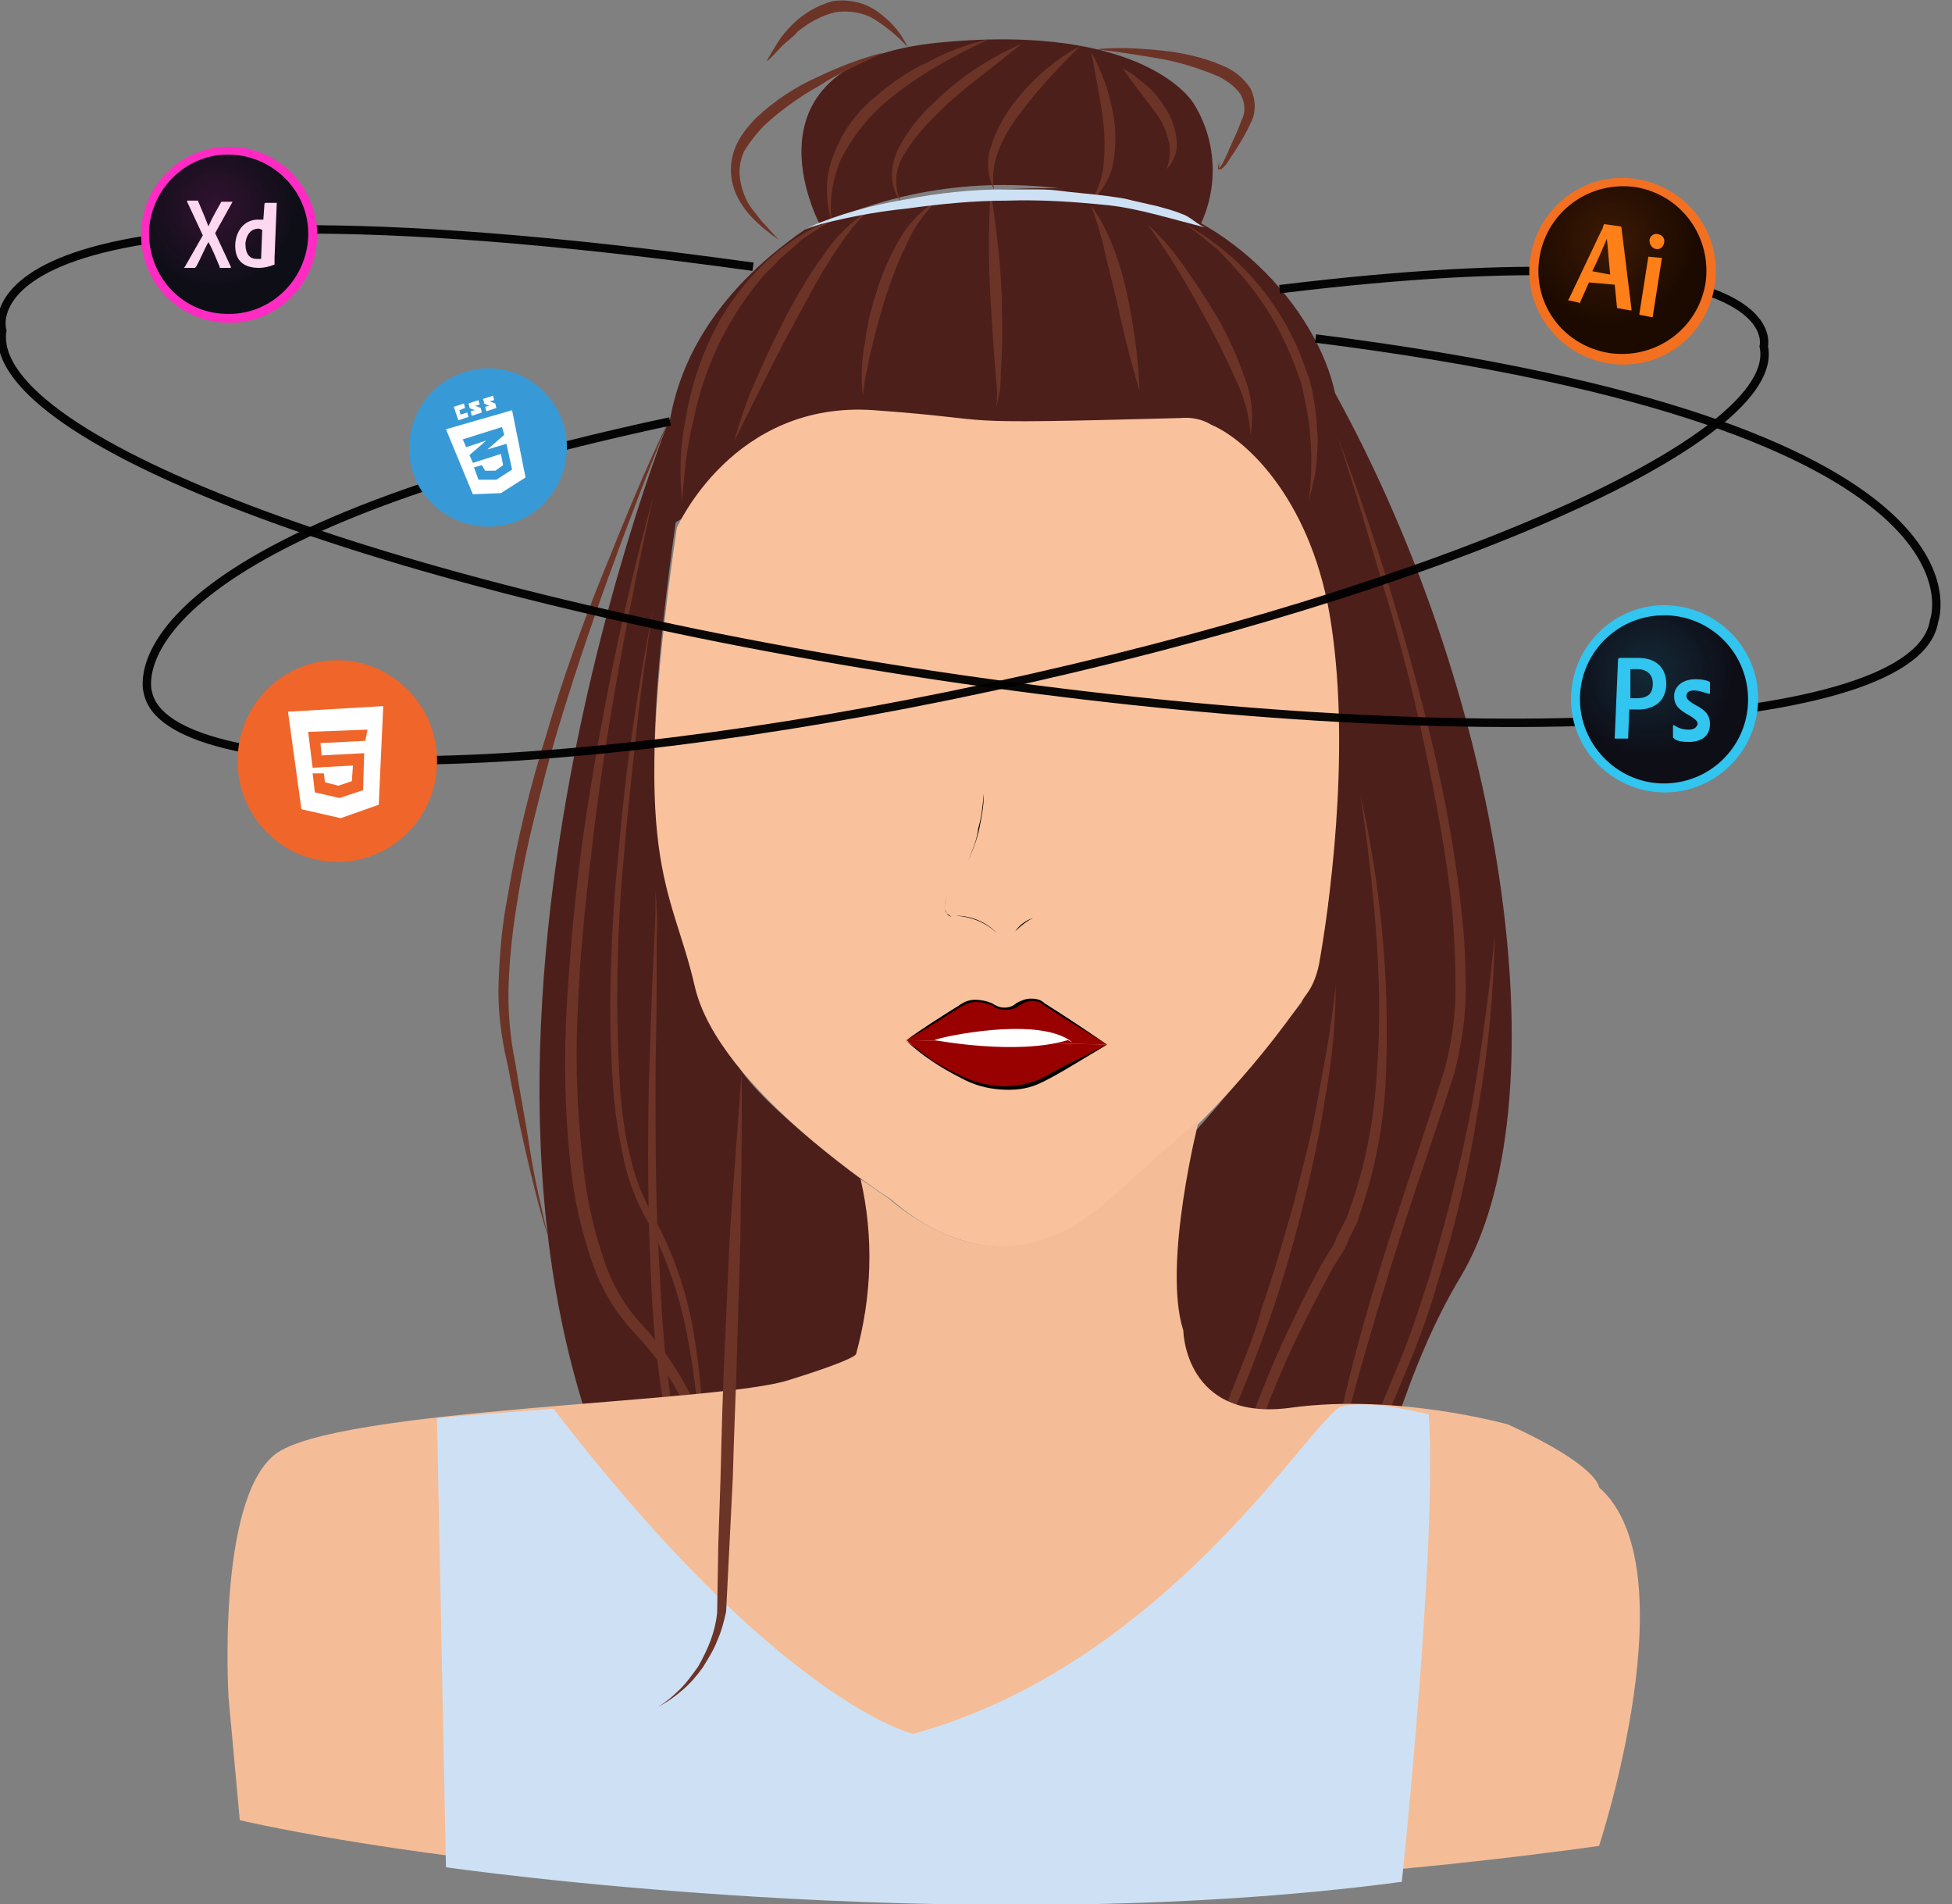 <?xml version="1.0" encoding="utf-8"?>
<!-- Generator: Adobe Illustrator 22.1.0, SVG Export Plug-In . SVG Version: 6.00 Build 0)  -->
<svg version="1.1" id="Layer_1" xmlns="http://www.w3.org/2000/svg" xmlns:xlink="http://www.w3.org/1999/xlink" x="0px" y="0px"
	 viewBox="0 0 174.2 169.9" style="enable-background:new 0 0 174.2 169.9;" xml:space="preserve">
<rect x="0" y="0" width="174.2" height="169.9" fill="#808080" stroke="none"/>
<style type="text/css">
	.st0{fill:#4D1F1A;}
	.st1{fill:#6C3427;}
	.st2{fill:none;stroke:#6C3427;stroke-miterlimit:10;}
	.st3{opacity:0.96;fill:#6C3427;}
	.st4{fill:none;}
	.st5{fill:#F9C29D;}
	.st6{fill:#990000;}
	.st7{fill:#FFFFFF;}
	.st8{opacity:0.96;fill:none;stroke:#000000;stroke-width:0.75;stroke-miterlimit:10;}
	.st9{fill:#CEE1F4;}
	.st10{fill:#2FA4AD;}
	.st11{fill:none;stroke:#FBCD59;stroke-width:4;stroke-miterlimit:10;}
	.st12{fill:#F4BD98;}
	.st13{fill:#F0652A;}
	.st14{fill:#31C5F0;}
	.st15{fill:url(#path0_fill_6_);}
	.st16{fill:#F37021;}
	.st17{fill:url(#path0_fill_7_);}
	.st18{fill:#FF7F18;}
	.st19{fill:#FF2BC2;}
	.st20{fill:url(#path0_fill_8_);}
	.st21{fill:#FED7F0;}
	.st22{fill:#379AD6;}
</style>
<title>Meeee</title>
<path class="st0" d="M66,95.3c0,0-4.9-6.9,7.9,52.7c2.2,10.1,5.6,0.4,5.6,0.4l-0.3,18.4l7-15.8c0,0-2.6,10,1.2,13.3l5.3-12.6l-2,9.1
	c0,0,5.3-13.6,4.9-6.8c-0.4,6.9-0.5,13.6-0.5,13.6l5.5-12.3c0.3,3.3,1.6,6.5,3.8,9l1.3-14c0,0-2.3-21,10.5-60.9
	c0,0-10.8,13.8-12.4,14.2l-4.4,3.6c0,0-3.8,4-8.5,4.2s-6.6-0.4-11.3-4.2C79.6,107.3,68.6,99.4,66,95.3z"/>
<path class="st0" d="M73.2,20.1c0,0-7.9-14.5,10.6-16.3s22.7,5.4,22.7,5.4c2.1,3.3,2.3,7.6,0.5,11.1C107,20.3,90.9,11.9,73.2,20.1z"
	/>
<path class="st0" d="M60.3,46.6c0,0-5.4-14.4,11.5-26.1c8.2-2.9,16.8-4.1,25.5-3.6c12.4,1,20.3,11.1,21.8,18c0,0,1,8.8-2,14
	C117,48.9,85.7,31.3,60.3,46.6z"/>
<path class="st1" d="M78.8,4.7c-1,0.5-1.9,0.9-2.9,1.4S74.1,7,73.2,7.6c-1.8,1-3.5,2.2-5,3.6c-0.7,0.7-1.3,1.5-1.8,2.3
	c-0.4,0.9-0.5,1.8-0.3,2.8s0.6,1.9,1.3,2.7c0.3,0.4,0.6,0.8,1,1.2l1.1,1.2c-1.7-1.2-3.5-2.7-4.1-4.9c-0.3-1.1-0.2-2.3,0.2-3.3
	c0.4-1,1.1-1.9,1.9-2.7c1.6-1.5,3.4-2.7,5.4-3.6C74.8,6,76.8,5.2,78.8,4.7z"/>
<path class="st1" d="M81,4.2c-0.9-1-1.9-1.8-3-2.5c-1-0.6-2.3-0.8-3.5-0.6c-1.2,0.3-2.3,0.9-3.3,1.7c-0.4,0.5-1,0.9-1.4,1.3
	s-0.9,1-1.4,1.4c0.3-0.6,0.7-1.2,1-1.7s0.8-1.1,1.3-1.6c1-1,2.2-1.7,3.6-2.1c1.4-0.2,2.9,0.1,4.1,1C79.5,1.9,80.4,2.9,81,4.2z"/>
<path class="st1" d="M97.8,4.4c1.9-0.2,3.8-0.1,5.8,0.1c1.9,0.2,3.8,0.6,5.6,1.4c1,0.4,1.8,1.1,2.4,2c0.5,1,0.5,2.2,0,3.1
	c-0.4,0.9-0.9,1.7-1.4,2.5c-0.3,0.4-0.5,0.8-0.8,1.2c-0.1,0.1-0.2,0.2-0.3,0.3c-0.1,0.1-0.1,0.1-0.2,0.1s-0.1,0-0.2,0V15
	c0-0.2,0.1-0.5,0.1-0.7c0,0.2,0,0.5,0,0.7c0,0.1,0,0,0,0l0.1-0.1c0.1-0.1,0.1-0.2,0.2-0.3c0.2-0.4,0.4-0.8,0.6-1.3
	c0.4-0.9,0.8-1.7,1.1-2.6c0.4-0.7,0.3-1.6-0.1-2.3c-0.5-0.7-1.2-1.2-2-1.6c-1.7-0.7-3.5-1.3-5.4-1.6C101.5,4.9,99.7,4.6,97.8,4.4z"
	/>
<path class="st1" d="M88.3,3.5c-1.8,0.8-3.5,1.7-5.2,2.7c-1.6,1-3.2,2.1-4.6,3.4s-2.5,2.8-3.4,4.5c-0.8,1.8-1.1,3.7-0.9,5.6
	c-0.3-1-0.4-1.9-0.4-2.9s0.2-2,0.6-3c0.7-1.9,1.9-3.6,3.4-4.9s3.1-2.5,4.9-3.3C84.5,4.6,86.4,3.9,88.3,3.5z"/>
<path class="st1" d="M91.2,3.9c-1.3,1-2.5,2-3.8,3s-2.5,2-3.6,3.1s-2.2,2.2-3,3.6c-0.9,1.3-1.1,2.9-0.4,4.4
	c-0.5-0.6-0.8-1.5-0.8-2.3c0-0.9,0.2-1.7,0.6-2.5c0.8-1.5,1.8-2.8,3-3.9C85.5,7,88.2,5.2,91.2,3.9z"/>
<path class="st1" d="M95.2,3.9"/>
<path class="st1" d="M96.4,4.1C95.5,5,94.5,6,93.7,6.9s-1.7,1.9-2.5,3c-0.8,1-1.5,2.1-2,3.3s-0.7,2.5-0.5,3.7
	c-0.6-1.2-0.7-2.7-0.2-4c0.4-1.3,1.1-2.5,1.9-3.6C92,7.2,94,5.4,96.4,4.1z"/>
<path class="st1" d="M97.4,4.7c0.6,1,1,2.1,1.4,3.2c0.3,1.1,0.6,2.3,0.7,3.4c0.1,1.2,0,2.4-0.2,3.5c-0.3,1.2-0.9,2.2-1.8,3
	c0.5-1,0.9-2,1-3.2c0.1-1.1,0.1-2.2,0-3.3C98.3,9.2,97.8,7,97.4,4.7z"/>
<path class="st1" d="M100.2,6.1c0.8,0.4,1.5,1,2.2,1.6s1.2,1.3,1.7,2.1c0.5,0.8,0.8,1.7,0.9,2.7s-0.2,1.9-0.9,2.6
	c0.3-0.8,0.4-1.7,0.2-2.5c-0.2-0.8-0.5-1.6-1-2.3C102.3,8.9,101.2,7.6,100.2,6.1z"/>
<path class="st1" d="M60.9,44.9c-0.3-2.5-0.2-5.1,0.3-7.6c0.4-2.5,1.2-5,2.3-7.3s2.6-4.4,4.4-6.2c1.8-1.8,3.9-3.2,6.3-4.2
	c-0.5,0.4-1,0.7-1.6,1.1l-0.8,0.5c-0.3,0.2-0.5,0.4-0.7,0.6L69.7,23c-0.4,0.4-0.8,0.9-1.3,1.3c-1.6,1.8-3,3.9-4.1,6.1
	s-1.9,4.6-2.4,7c-0.3,1.2-0.5,2.4-0.7,3.7C61.1,42.4,60.9,43.6,60.9,44.9z"/>
<path class="st1" d="M65.5,39.4c0.6-2,1.2-3.9,2.1-5.8c0.8-1.9,1.7-3.7,2.6-5.5c1-1.8,2-3.6,3.2-5.2c1.1-1.7,2.6-3.2,4.4-4.3
	c-0.8,0.6-1.5,1.4-2.1,2.2c-0.6,0.8-1.2,1.7-1.7,2.5c-1.1,1.7-2,3.5-3,5.3s-1.9,3.6-2.8,5.4S66.4,37.6,65.5,39.4z"/>
<path class="st1" d="M77,35.3c-0.2-1.6-0.1-3.2,0.2-4.8c0.2-1.6,0.6-3.2,1.1-4.7c0.5-1.6,1.2-3.1,2-4.5s2-2.6,3.4-3.5
	c-1.1,1.1-2.1,2.4-2.7,3.8c-0.7,1.4-1.3,2.9-1.8,4.4s-0.9,3-1.3,4.6c-0.2,0.8-0.4,1.6-0.5,2.3C77.2,33.7,77.1,34.5,77,35.3z"/>
<path class="st1" d="M88.9,36.3c0.1-0.8,0.1-1.6,0-2.4l-0.2-2.4c-0.1-1.6-0.2-3.2-0.3-4.8c-0.2-3.2-0.2-6.4,0-9.7
	c0.5,3.2,0.9,6.4,1,9.6c0,1.6,0.1,3.2,0,4.8c0,0.8-0.1,1.6-0.1,2.4C89.3,34.8,89.1,35.6,88.9,36.3z"/>
<path class="st1" d="M101.7,34.9c-0.8-2.7-1.5-5.5-2.1-8.3l-1-4.1c-0.3-1.4-0.7-2.7-1.2-4.1c0.9,1.2,1.5,2.5,2,3.8s0.9,2.7,1.2,4.1
	C101.2,29.2,101.6,32.1,101.7,34.9z"/>
<path class="st2" d="M131.1,19.6"/>
<path class="st1" d="M102.4,20c1.3,1.2,2.5,2.6,3.5,4.1c1,1.4,2,3,2.9,4.5c0.9,1.6,1.6,3.2,2.2,4.9c0.7,1.7,0.9,3.5,0.6,5.3
	c-0.1-1.8-0.6-3.5-1.4-5.1c-0.7-1.6-1.5-3.2-2.3-4.7s-1.7-3.1-2.6-4.6S103.4,21.4,102.4,20z"/>
<path class="st1" d="M105.8,20c4.3,2.4,7.7,6.1,9.8,10.6c0.5,1.1,0.9,2.3,1.3,3.4c0.3,1.2,0.5,2.4,0.6,3.6c0,0.6,0.1,1.2,0.1,1.8
	l-0.1,1.8c-0.1,0.6-0.1,1.2-0.3,1.8c-0.1,0.6-0.3,1.2-0.4,1.8c0.3-2.4,0.3-4.8,0-7.2c-0.2-1.2-0.4-2.3-0.7-3.5
	c-0.4-1.1-0.8-2.2-1.3-3.3c-1-2.2-2.3-4.2-3.8-6c-0.8-0.9-1.6-1.8-2.4-2.6C107.7,21.5,106.8,20.7,105.8,20z"/>
<path class="st0" d="M59.7,37.5c0,0-26,64.7,0,104.4c3.4,8,2.1,17.3-3.3,24.1c0,0,9.1-1.8,12.2-14c0.9,5.4-0.2,10.9-3.1,15.5
	c0,0,10.4-4.6,13.1-13.6c0.7-2.5,0.8-5.1,0.3-7.7c-3-14-16.7-49.1-12.7-51.1c0,0-2.5-1.1-4.9-10s-4.6-12.8-1-38.5L59.7,37.5z"/>
<path class="st3" d="M34.5,48.9"/>
<path class="st1" d="M119.2,45.9c1.2,3.2,2.2,6.5,3.1,9.7s1.8,6.6,2.5,9.9c0.7,3.3,1.3,6.7,1.6,10.1c0.1,0.9,0.2,1.7,0.2,2.6
	l0.1,2.6l-0.1,2.6c-0.1,0.8-0.2,1.7-0.3,2.5l0.1-2.6l-0.1-2.5l-0.3-2.5c-0.1-0.8-0.2-1.7-0.4-2.5c-0.5-3.3-1.1-6.7-1.9-10
	s-1.5-6.6-2.2-9.9L119.2,45.9z"/>
<path class="st1" d="M121.5,112.7l-3.3,10.3c-1.1,3.4-2.2,6.9-3.2,10.3c-1,3.5-2,6.9-2.8,10.4c-0.4,1.7-0.7,3.5-0.9,5.3
	c-0.1,0.9-0.2,1.8-0.1,2.7c0,0.4,0.1,0.9,0.3,1.3c0.1,0.4,0.4,0.8,0.8,1c-0.8-0.5-1.2-1.4-1.3-2.3c-0.1-0.9-0.2-1.8-0.1-2.7
	c0.1-1.8,0.3-3.6,0.7-5.4c0.7-3.6,1.6-7.1,2.6-10.5c1.1-3.5,2.2-6.9,3.4-10.3S120.1,116,121.5,112.7z"/>
<path class="st1" d="M59.7,37.5c-1.9,4.6-3.7,9.3-5.4,14S51,61,49.6,65.7c-0.7,2.4-1.3,4.8-1.9,7.2c-0.6,2.4-1.1,4.8-1.5,7.3
	c-0.4,2.4-0.7,4.9-0.8,7.4s0.1,4.9,0.6,7.3l0,0l0,0c0.4,2.6,0.9,5.1,1.3,7.7s1,5.1,1.6,7.7c-0.8-2.5-1.4-5-2-7.6s-1.1-5.1-1.6-7.7
	l0,0c-0.6-2.5-0.9-5-0.8-7.5c0.1-2.5,0.3-5,0.8-7.5c0.8-4.9,2-9.8,3.5-14.6c1.4-4.8,3.1-9.5,5-14.2S57.5,42,59.7,37.5z"/>
<path class="st1" d="M58.3,44.3c-1.1,5-2.1,9.9-3,14.9s-1.7,10-2.3,15s-1.2,10.1-1.4,15.2c-0.3,5.1-0.1,10.1,0.5,15.1
	c0.3,2.5,0.8,4.9,1.6,7.3c0.7,2.4,1.9,4.6,3.6,6.4c3.5,3.8,5.9,8.6,6.8,13.7c0.9,5,1,10.2,0.3,15.3c-0.6,5.1-1.8,10-3.4,14.9
	c1.5-4.9,2.5-9.9,2.9-14.9c0.6-5,0.4-10.1-0.6-15.1c-0.9-5-3.2-9.5-6.7-13.2c-1.8-1.9-3.1-4.2-3.9-6.7c-0.8-2.4-1.4-5-1.7-7.5
	c-0.6-5.1-0.7-10.2-0.4-15.3c0.3-5.1,0.8-10.2,1.5-15.2C53.6,64.1,55.6,54.1,58.3,44.3z"/>
<path class="st1" d="M58.3,54.3c-0.6,3.6-1.1,7.2-1.5,10.9s-0.8,7.3-1.1,10.9C55,83.4,54.9,90.7,55.4,98c0.2,1.8,0.4,3.6,0.9,5.4
	c0.4,1.8,1.1,3.5,2,5.1c1.8,3.3,3,6.8,3.6,10.4c1.2,7.3,1.3,14.7,0.2,22c0.4-3.7,0.5-7.3,0.4-11s-0.5-7.3-1.2-10.9s-1.9-7-3.6-10.2
	c-0.9-1.6-1.6-3.4-2-5.2c-0.4-1.8-0.7-3.6-0.9-5.5c-0.3-3.7-0.4-7.3-0.3-11c0.1-3.7,0.3-7.3,0.7-11C55.8,68.7,56.9,61.4,58.3,54.3z"
	/>
<path class="st1" d="M58.5,79.4c0.1,1.4,0.2,2.9,0.1,4.3V88c0,2.9-0.1,5.8-0.1,8.6c0,5.8,0,11.5,0.4,17.3c0.2,5.8,0.9,11.5,2,17.1
	c0.5,2.8,1.5,5.5,2.8,8.1c0.7,1.3,1.6,2.3,2.8,3.1c0.6,0.4,1.3,0.6,2,0.8c0.7,0.1,1.4,0.1,2.2,0c-0.7,0.2-1.4,0.2-2.2,0.1
	c-0.7-0.1-1.4-0.3-2.1-0.7c-1.2-0.8-2.3-1.8-3-3.1c-1.4-2.5-2.5-5.3-3.1-8.1c-1.2-5.7-2-11.4-2.2-17.2c-0.3-5.8-0.3-11.6-0.2-17.3
	c0.1-2.9,0.2-5.8,0.3-8.7l0.2-4.3C58.5,82.3,58.5,80.8,58.5,79.4z"/>
<path class="st0" d="M117,48.9c0,0,3.9,26.5,0.5,36.7c0,0-30.8,84.3,5.5,81.9c0,0-11.8-5.4-8.9-18.6c0,0,0.4,6.4,2.2,9.3
	c0,0-1.6-4.3,0.8-7.5c0.2,1.8,0.7,3.6,1.3,5.4c0,0,2.8-27,11.9-42.1s4.4-50.7-11.2-79C119,34.9,119.3,45.6,117,48.9z"/>
<path class="st1" d="M119.3,38.8c3.5,9.1,6.3,18.4,8.6,27.9c1.1,4.7,2,9.6,2.5,14.4c0.3,2.4,0.4,4.9,0.4,7.3c0,2.5-0.4,4.9-1,7.3
	c-1.5,4.7-3.1,9.2-4.6,13.9s-2.9,9.3-4.2,14c-1.3,4.7-2.2,9.4-2.8,14.2c-0.7,4.8-0.7,9.7,0.1,14.5c-1-4.8-1.2-9.7-0.6-14.5
	s1.4-9.6,2.6-14.4c2.3-9.5,5.7-18.7,8.6-27.9c0.6-2.3,1-4.7,1-7.1s-0.1-4.8-0.3-7.2c-0.5-4.8-1.4-9.6-2.4-14.3
	c-1-4.8-2.2-9.5-3.6-14.1S120.9,43.4,119.3,38.8z"/>
<path class="st1" d="M121.4,70.9c1.8,8,2.6,16.2,2.3,24.5c-0.1,4.1-0.8,8.2-2.1,12.2c-0.2,0.5-0.3,1-0.5,1.5l-0.7,1.4
	c-0.2,0.5-0.4,1-0.7,1.4l-0.8,1.3c-1,1.8-1.9,3.6-2.8,5.4c-3.6,7.3-6.1,15.1-7.4,23.2c-0.6,4-0.4,8.1,0.5,12.1
	c0.5,2,1.4,3.8,2.5,5.5c1.2,1.7,2.6,3.2,4.3,4.4c-3.5-2.3-6.1-5.7-7.2-9.7s-1.4-8.2-0.8-12.3c0.2-2.1,0.5-4.1,1-6.1s1-4,1.6-6
	c1.3-3.9,2.8-7.8,4.6-11.5c0.9-1.9,1.8-3.7,2.8-5.5l0.8-1.3c0.3-0.4,0.4-0.9,0.7-1.4l0.7-1.4c0.2-0.5,0.3-1,0.5-1.4
	c1.3-3.9,2-7.9,2.2-11.9c0.3-4.1,0.2-8.2-0.1-12.2C122.5,79,122,74.9,121.4,70.9z"/>
<path class="st1" d="M119.2,87.8c0,3.3-0.3,6.7-0.9,9.9c-0.5,3.3-1.2,6.6-2,9.8c-0.8,3.2-1.7,6.4-2.8,9.6s-2.3,6.3-3.6,9.3l0,0l0,0
	c-1,2-1.9,4.1-2.5,6.2c-0.3,1.1-0.6,2.2-0.7,3.3s-0.1,2.3,0.1,3.4c-0.5-2.2-0.5-4.6,0.1-6.8c0.3-1.1,0.6-2.2,1-3.3s0.8-2.1,1.3-3.2
	l0,0c0.6-1.6,1.2-3.1,1.8-4.6s1.2-3.1,1.6-4.7c1.1-3.1,2-6.3,2.9-9.5c0.4-1.6,0.8-3.2,1.2-4.8c0.4-1.6,0.7-3.2,1-4.9
	C118.3,94.3,118.9,91.1,119.2,87.8z"/>
<path class="st1" d="M133.4,83.4c-0.1,5.2-0.6,10.5-1.5,15.6c-0.8,5.2-2,10.3-3.6,15.4c-0.7,2.5-1.6,5-2.6,7.4
	c-0.5,1.2-1,2.4-1.5,3.6l-0.8,1.8c-0.3,0.6-0.5,1.2-0.7,1.8c-1.6,5-2.6,10.1-3.9,15.2l0,0c-0.1,0.8-0.2,1.6-0.2,2.5
	c-0.1,0.8,0,1.7,0.1,2.5c-0.2-0.8-0.3-1.6-0.3-2.5c0-0.8,0-1.7,0.1-2.5l0,0c0.4-2.6,0.9-5.1,1.5-7.7c0.6-2.6,1.1-5.1,1.9-7.7
	c0.2-0.6,0.4-1.3,0.7-1.9l0.8-1.8c0.5-1.2,1-2.4,1.5-3.6c1-2.4,1.8-4.9,2.6-7.4c1.5-5,2.8-10,3.8-15.2
	C132.2,93.8,132.9,88.6,133.4,83.4z"/>
<path class="st4" d="M95,93"/>
<path class="st5" d="M105.3,37.3c1-0.1,2,0.1,2.8,0.6c3.3,1.4,9.1,7,10.7,17.8c1.8,11.8-0.3,26-1.1,30.4c-0.2,0.9-0.5,1.8-1.1,2.6
	c-4.8,7-10.6,13.1-17.3,18.3c0,0-8.8,9.5-19.8,0c0,0-15.4-9.8-17.5-19s-6-10.9-1.6-40.9c0,0,5-11.4,17.6-10.5
	C90.5,37.5,82.9,37.9,105.3,37.3z"/>
<path class="st6" d="M80.9,92.8l4.7-3c0.8-0.6,1.9-0.6,2.8-0.2c0.7,0.6,1.7,0.6,2.4,0c0.7-0.5,1.6-0.5,2.4,0l5.6,3.6"/>
<path d="M80.9,92.8c1.5-1.1,3.1-2.1,4.7-3.1l0,0c0.4-0.3,0.9-0.5,1.4-0.5s1,0.1,1.5,0.3l0,0l0,0c0.3,0.2,0.7,0.4,1.1,0.4
	s0.8-0.1,1.1-0.4c0.4-0.2,0.8-0.4,1.3-0.4s0.9,0.1,1.2,0.4l0,0c1.9,1.2,3.7,2.4,5.6,3.7c-1.9-1.2-3.8-2.3-5.6-3.5l0,0
	c-0.3-0.3-0.7-0.4-1.1-0.4s-0.8,0.2-1.1,0.4c-0.4,0.3-0.8,0.4-1.2,0.4c-0.5,0-0.9-0.1-1.3-0.4l0,0c-0.4-0.2-0.9-0.3-1.4-0.3
	s-0.9,0.2-1.3,0.4l0,0C84,90.9,82.5,91.9,80.9,92.8z"/>
<path class="st6" d="M98.8,93.2l-5.2,2.9c-2.4,1.3-5.3,1.3-7.7,0c-1.8-0.8-3.5-1.9-5-3.3"/>
<path d="M98.8,93.2c-1,0.6-2,1.2-3,1.8s-2,1.2-3.1,1.7s-2.3,0.6-3.5,0.5s-2.3-0.4-3.4-1l0,0c-1.8-0.9-3.5-2-5-3.4
	c0.8,0.6,1.6,1.2,2.4,1.8c0.8,0.5,1.7,1,2.6,1.4l0,0c1,0.5,2.2,0.8,3.3,0.9c1.1,0.1,2.3-0.1,3.4-0.5c1-0.4,2-1.1,3.1-1.6
	S97.7,93.7,98.8,93.2z"/>
<path class="st7" d="M95.7,93L95.7,93c-2.9-2.4-11.7-0.5-12.3-0.2c0,0,7.3,1.4,11.9,0l0,0"/>
<path d="M86.4,76.8c0.4-0.9,0.8-1.9,1-2.9s0.4-2,0.4-3.1c0.1-1,0.1-2.1,0.1-3.1s-0.1-2.1-0.2-3.1c0.1,1,0.2,2.1,0.2,3.1
	s0,2.1-0.1,3.1s-0.2,2.1-0.5,3.1C87.2,74.9,86.8,75.8,86.4,76.8z"/>
<path d="M90.6,83.1c0.4-0.6,1-1,1.6-1.2s1.3-0.3,2-0.2c-0.7-0.1-1.4,0-2,0.2C91.6,82.2,91.1,82.6,90.6,83.1z"/>
<path d="M84.5,80c-0.1,0.3-0.2,0.7-0.2,1c0,0.2,0.1,0.3,0.2,0.5c0.1,0.1,0.3,0.2,0.4,0.3c-0.2-0.1-0.3-0.1-0.4-0.3
	c-0.1-0.1-0.2-0.3-0.2-0.5C84.3,80.6,84.4,80.3,84.5,80z"/>
<path d="M89,83.3c-1-1-2.3-1.5-3.7-1.6C86.7,81.7,88.1,82.3,89,83.3z"/>
<path class="st8" d="M67.2,23.8c-72-10-67,5.7-67,5.7c-1.5,9.9,35.9,23.7,83.5,30.8s87.4,5,88.9-4.9c0,0,6.6-17.4-55.2-25.2"/>
<path class="st9" d="M72.1,20.3c2.8-1.2,5.7-2,8.7-2.5c3-0.6,6-0.9,9-0.9c0.8,0,1.5,0,2.3,0s1.5,0,2.3,0.1c1.5,0.2,3,0.3,4.5,0.5
	c0.7,0.1,1.5,0.2,2.2,0.4l2.2,0.5c0.7,0.2,1.5,0.4,2.2,0.7c0.7,0.2,1.4,1,2.1,1.2c-2.9-0.7-5.9-1.7-8.8-2c-3-0.3-5.9-0.5-8.9-0.4
	c-3,0-6,0.3-8.9,0.7C78,18.9,75,19.5,72.1,20.3z"/>
<path class="st8" d="M114.2,25.8c46.1-5.6,43.2,5.1,43.2,5.1c1.8,8.3-29.1,21.8-69,30.4S14.9,70,13.2,61.8c0,0-4.4-13.3,46.6-24.2"
	/>
<path class="st10" d="M74.9,139.5"/>
<path class="st11" d="M43.1,147.6"/>
<path class="st12" d="M76.4,120.8c1.4-5.1,1.6-10.4,0.4-15.6l2.6,1.8c0,0,4.2,3.8,8.8,4.1c0,0,4.8,1,10.1-3.5l8.7-7.7
	c0,0-3.3,12.9-1.4,18.8c0,0,0.1,8.2,9.6,6.9s19.4,1.5,19.4,1.5c8.1,3.7,8.1,5.6,8.1,5.6c8.2,7.2,0,32,0,32l0,0
	c-70.8,9.8-121.3-2.3-121.3-2.3l-1-10.9c0,0-1.1-17.5,4.1-21.7s39.8-4.6,46-6.7C76.6,121.2,76.4,120.8,76.4,120.8"/>
<path class="st9" d="M39,126.5l0.8,40.1c0,0,45.5,6.6,85.3,1.3c0,0,3.2-30.3,2.4-41.7c0,0-5.4-1.4-7.8-0.7s-15.3,22.9-38.2,29.2
	c0,0-11.8-2.6-32.1-29L39,126.5z"/>
<path class="st1" d="M66.2,95.5c0,4,0,8-0.1,12.1c0,4-0.2,8-0.3,12.1s-0.3,8-0.4,12.1l-0.3,6l-0.3,6l0,0l0,0
	c-0.2,0.9-0.4,1.7-0.8,2.6c-0.3,0.8-0.8,1.6-1.3,2.4c-0.5,0.7-1.1,1.4-1.8,2s-1.4,1.1-2.2,1.5c0.7-0.4,1.4-1,2-1.6s1.1-1.3,1.6-2
	c0.4-0.7,0.8-1.5,1.1-2.3s0.5-1.6,0.6-2.5l0,0l0.1-6l0.2-6c0.1-4,0.2-8.1,0.4-12.1s0.3-8,0.6-12.1S65.9,99.6,66.2,95.5z"/>
<g>
	<g>
		<g>
			
				<ellipse transform="matrix(0.999 -4.620651e-02 4.620651e-02 0.999 -3.103 1.465)" class="st13" cx="30.1" cy="67.9" rx="8.9" ry="9"/>
		</g>
	</g>
	<path class="st7" d="M25.7,63.5l1.2,8.7l3.5,0.8l3.4-1.2l0.4-8.8L25.7,63.5z M32.6,66.1l-4,0.2l0.1,1.1l3.8-0.2l-0.1,3.3l-2.1,0.7
		l0,0l0,0l-2.2-0.5L27.9,69l1,0l0.1,0.8l1.2,0.3l1.2-0.4l0.1-1.4l-3.6,0.2l-0.4-3.2l5.3-0.2L32.6,66.1z"/>
</g>
<g id="Page-1">
	<g id="Social_icons" transform="translate(-522, -654)">
		<g id="Adobe_Photoshop" transform="translate(522, 654)">
			<path id="path0_fill" class="st14" d="M140.2,62.2c0.1-4.6,3.9-8.3,8.5-8.2s8.3,3.9,8.2,8.5s-3.9,8.3-8.5,8.2
				S140.1,66.8,140.2,62.2z"/>
			
				<radialGradient id="path0_fill_6_" cx="-34.63" cy="156.188" r="0.181" gradientTransform="matrix(53.988 1.129 1.129 -53.988 1840.349 8531.214)" gradientUnits="userSpaceOnUse">
				<stop  offset="0" style="stop-color:#0E0E17;stop-opacity:0.85"/>
				<stop  offset="0.767" style="stop-color:#0E0E17"/>
			</radialGradient>
			<path id="path0_fill_1_" class="st15" d="M141,62.2c0.1-4.1,3.5-7.4,7.7-7.3c4.1,0.1,7.4,3.5,7.3,7.7c-0.1,4.1-3.5,7.4-7.7,7.3
				C144.2,69.8,140.9,66.3,141,62.2z"/>
			<path id="Shape" class="st14" d="M144.4,58.8c0,0,0.1-0.1,0.1-0.1c0.4,0,1,0,1.7,0c1.8,0,2.5,1.1,2.5,2.3c0,1.7-1.3,2.4-2.8,2.3
				c-0.3,0-0.3,0-0.5,0l-0.1,2.5c0,0.1,0,0.1-0.1,0.1l-1,0c-0.1,0-0.1,0-0.1-0.1L144.4,58.8z M145.5,62.3c0.2,0,0.3,0,0.5,0
				c0.8,0,1.5-0.2,1.5-1.3c0-0.8-0.5-1.3-1.4-1.3c-0.3,0-0.5,0-0.6,0L145.5,62.3L145.5,62.3z M151.2,61.6c-0.5,0-0.7,0.2-0.7,0.5
				c0,0.2,0.1,0.4,0.8,0.8c1,0.5,1.3,1,1.3,1.7c0,1.1-0.8,1.6-1.9,1.6c-0.6,0-1.1-0.1-1.3-0.3c0,0-0.1-0.1-0.1-0.1l0-1
				c0-0.1,0-0.1,0.1-0.1c0.4,0.3,0.9,0.4,1.3,0.4c0.5,0,0.7-0.2,0.8-0.5c0-0.2-0.1-0.4-0.8-0.8c-0.9-0.5-1.3-0.9-1.3-1.7
				c0-0.8,0.7-1.5,1.9-1.5c0.6,0,1,0.1,1.2,0.2c0.1,0,0.1,0.1,0.1,0.1l0,0.9c0,0.1,0,0.1-0.1,0.1C152.1,61.8,151.6,61.6,151.2,61.6
				L151.2,61.6z"/>
		</g>
	</g>
</g>
<g id="Page-1_1_">
	<g id="Social_icons_1_" transform="translate(-422, -654)">
		<g id="Adobe_Illustrator" transform="translate(422, 654)">
			<path id="path0_fill_3_" class="st16" d="M136.6,22.8c0.8-4.5,5-7.6,9.6-6.8c4.5,0.8,7.6,5,6.8,9.6s-5,7.6-9.6,6.8
				C138.9,31.6,135.8,27.3,136.6,22.8z"/>
			
				<radialGradient id="path0_fill_7_" cx="-34.699" cy="156.889" r="0.181" gradientTransform="matrix(53.262 8.896 8.896 -53.262 596.116 8686.371)" gradientUnits="userSpaceOnUse">
				<stop  offset="0" style="stop-color:#1C0A00;stop-opacity:0.85"/>
				<stop  offset="0.767" style="stop-color:#1C0A00"/>
			</radialGradient>
			<path id="path0_fill_2_" class="st17" d="M137.4,22.9c0.7-4.1,4.5-6.8,8.6-6.2c4.1,0.7,6.8,4.5,6.2,8.6c-0.7,4.1-4.5,6.8-8.6,6.2
				C139.4,30.8,136.7,27,137.4,22.9z"/>
			<path id="Shape_1_" class="st18" d="M141.8,25.2l-0.8,1.8c0,0.1,0,0.1-0.1,0l-0.9-0.2c-0.1,0-0.1,0,0-0.1l2.9-6.1
				c0.1-0.1,0.1-0.2,0.2-0.5c0,0,0-0.1,0.1-0.1l1.4,0.2c0,0,0.1,0,0.1,0.1l0.9,7.3c0,0.1,0,0.1-0.1,0.1l-1.1-0.2
				c-0.1,0-0.1,0-0.1-0.1l-0.2-2L141.8,25.2L141.8,25.2z M143.7,24.5c-0.1-0.7-0.2-2.4-0.3-3.2l0,0c-0.3,0.7-0.8,1.9-1.3,2.9
				L143.7,24.5z M147.2,21.4c0.1-0.4,0.4-0.6,0.8-0.5c0.4,0.1,0.6,0.4,0.5,0.8c-0.1,0.4-0.4,0.6-0.8,0.5
				C147.4,22.1,147.2,21.8,147.2,21.4L147.2,21.4z M147.1,22.9C147.1,22.8,147.1,22.8,147.1,22.9l1.1,0.1c0.1,0,0.1,0,0.1,0.1
				l-0.8,5.1c0,0.1,0,0.1-0.1,0.1l-1-0.2c-0.1,0-0.1,0-0.1-0.1L147.1,22.9z"/>
		</g>
	</g>
</g>
<g id="Page-1_2_">
	<g id="Social_icons_2_" transform="translate(-521, -754)">
		<g id="Adobe_XD" transform="translate(521, 754)">
			<path id="path0_fill_5_" class="st19" d="M12.6,20.6c0.2-4.4,3.9-7.7,8.2-7.5s7.7,3.9,7.5,8.2c-0.2,4.4-3.9,7.7-8.2,7.5
				S12.4,25,12.6,20.6z"/>
			
				<radialGradient id="path0_fill_8_" cx="-36.903" cy="157.054" r="0.172" gradientTransform="matrix(53.95 2.313 2.313 -53.95 1646.828 8577.021)" gradientUnits="userSpaceOnUse">
				<stop  offset="0" style="stop-color:#0E0E17;stop-opacity:0.85"/>
				<stop  offset="0.767" style="stop-color:#0E0E17"/>
			</radialGradient>
			<path id="path0_fill_4_" class="st20" d="M13.3,20.6c0.2-3.9,3.5-7,7.4-6.8s7,3.5,6.8,7.4s-3.5,7-7.4,6.8
				C16.2,27.9,13.2,24.6,13.3,20.6z"/>
			<path id="Shape_2_" class="st21" d="M23.4,20.5c-0.1,0-0.2-0.1-0.3-0.1c-0.7,0-1.1,0.5-1.2,1.3c0,1,0.4,1.4,1,1.4
				c0.1,0,0.3,0,0.4,0L23.4,20.5L23.4,20.5z M21,21.7c0.1-1.2,0.9-2.2,2.2-2.1c0.1,0,0.2,0,0.3,0l0.1-1.4c0,0,0-0.1,0.1-0.1l0.9,0
				c0,0,0.1,0,0.1,0l-0.2,4.9c0,0.1,0,0.3,0,0.5c0,0,0,0,0,0.1c-0.5,0.2-0.9,0.3-1.4,0.3C21.7,23.9,20.9,23.2,21,21.7L21,21.7z
				 M19.2,20.8l1.4,3c0,0,0,0.1,0,0.1l-0.9,0c-0.1,0-0.1,0-0.1-0.1c-0.3-0.7-0.6-1.5-1-2.2l0,0c-0.4,0.7-0.7,1.5-1.1,2.2
				c0,0-0.1,0.1-0.1,0.1l-0.9,0c-0.1,0-0.1,0,0-0.1l1.6-2.8L16.7,18c0,0,0-0.1,0-0.1l0.9,0c0.1,0,0.1,0,0.1,0.1
				c0.3,0.7,0.6,1.4,0.9,2.2l0,0c0.3-0.7,0.7-1.4,1.1-2.1c0,0,0-0.1,0.1-0.1l0.9,0c0,0,0.1,0,0,0.1L19.2,20.8L19.2,20.8z"/>
		</g>
	</g>
</g>
<g id="g2990">
	<path id="path2989" class="st22" d="M50.3,37.9c1.1,3.7-1,7.7-4.7,8.8s-7.7-1-8.8-4.7c-1.1-3.7,1-7.7,4.7-8.8
		C45.2,32,49.1,34.1,50.3,37.9z"/>
	<g id="g3015">
		<polygon id="polygon3962" class="st7" points="46.9,42.6 45.7,36.6 39.8,38.3 42.2,44.1 44.7,44 		"/>
		<polygon id="polygon3968" class="st7" points="46.4,42.4 45.3,37.2 42.9,37.9 44.6,43.5 44.6,43.5 		"/>
		<path id="path4016" class="st7" d="M40.9,37.5l0.9-0.3l-0.1-0.4L41.1,37L41,36.6l0.5-0.2l-0.1-0.4l-0.9,0.3L40.9,37.5z M41.9,36.4
			c0.2,0.1,0.2,0.1,0.5,0.2c-0.1,0-0.4,0.1-0.4,0.1l0.1,0.4l0.9-0.3l-0.1-0.4l-0.5-0.2l0.4-0.1l-0.1-0.4L41.8,36
			C41.8,36,41.9,36.2,41.9,36.4z M44,35.3l-0.9,0.3c0,0,0.1,0.2,0.1,0.4c0.2,0.1,0.2,0.1,0.5,0.2c-0.1,0-0.4,0.1-0.4,0.1l0.1,0.4
			l0.9-0.3l-0.1-0.4l-0.5-0.2l0.4-0.1L44,35.3z"/>
		<path id="path4169" class="st22" d="M41.3,39.2l0.3,0.7l1.8-0.6l-1.5,1.3l0.3,0.7l2.5-0.8l0.2,1L44.2,42l-0.9,0L43,41.5l-0.7,0.2
			l0.4,1.1l1.6,0l1.4-0.9l-0.5-2.3l-1.7,0.5l1.5-1.3l-0.2-0.7L41.3,39.2z"/>
	</g>
</g>
</svg>
